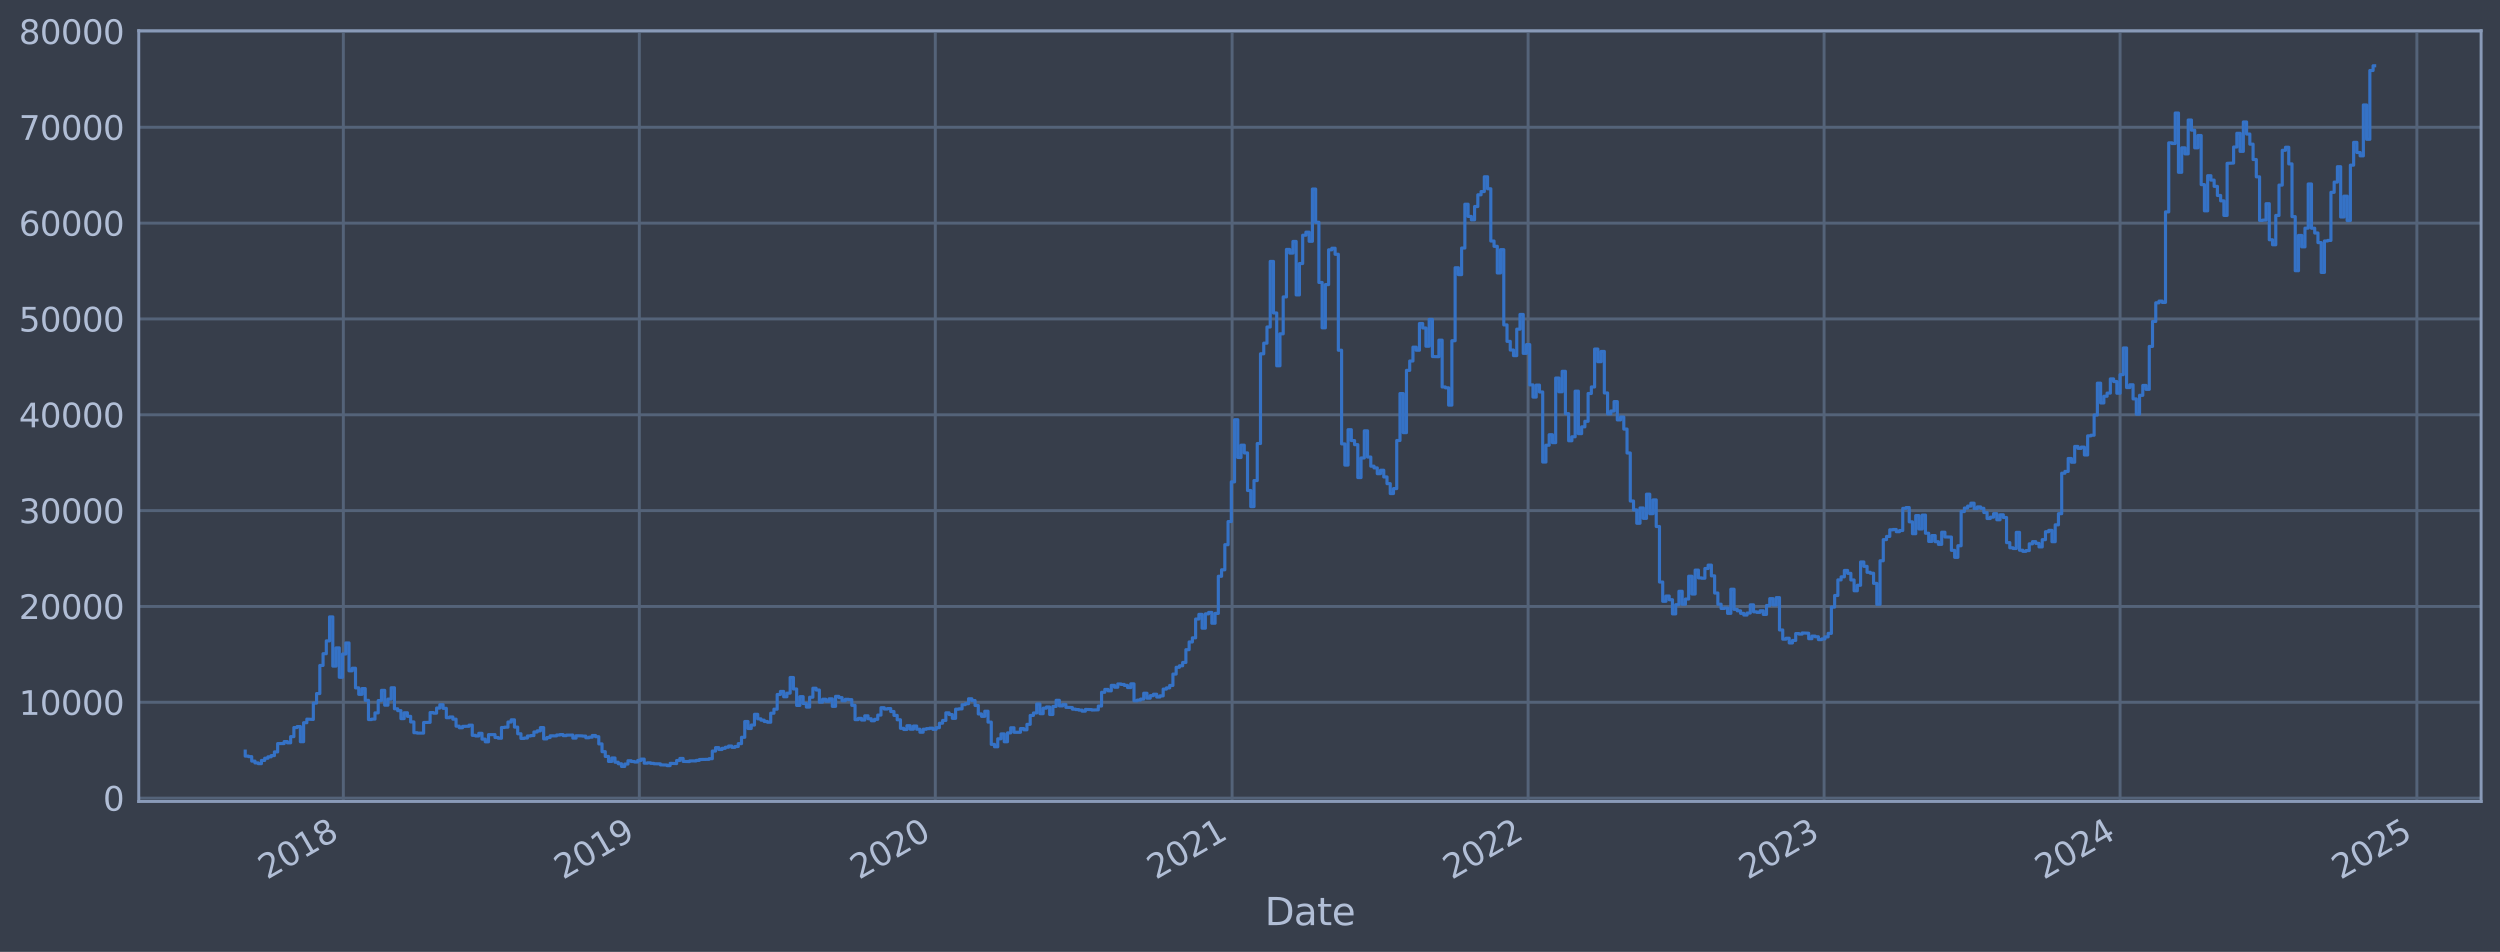 <?xml version="1.0" encoding="utf-8" standalone="no"?>
<!DOCTYPE svg PUBLIC "-//W3C//DTD SVG 1.1//EN"
  "http://www.w3.org/Graphics/SVG/1.1/DTD/svg11.dtd">
<svg xmlns:xlink="http://www.w3.org/1999/xlink" width="952.884pt" height="362.811pt" viewBox="0 0 952.884 362.811" xmlns="http://www.w3.org/2000/svg" version="1.1">
 <defs>
  <style type="text/css">*{stroke-linejoin: round; stroke-linecap: butt}</style>
 </defs>
 <g id="figure_1">
  <g id="patch_1">
   <path d="M 0 362.811 
L 952.884 362.811 
L 952.884 0 
L 0 0 
z
" style="fill: #373e4b"/>
  </g>
  <g id="axes_1">
   <g id="patch_2">
    <path d="M 52.884 305.48 
L 945.684 305.48 
L 945.684 11.72 
L 52.884 11.72 
z
" style="fill: #373e4b"/>
   </g>
   <g id="matplotlib.axis_1">
    <g id="xtick_1">
     <g id="line2d_1">
      <path d="M 130.865 305.48 
L 130.865 11.72 
" clip-path="url(#p1878a27d33)" style="fill: none; stroke: #546379; stroke-width: 1.12; stroke-linecap: square"/>
     </g>
     <g id="line2d_2"/>
     <g id="text_1">
      <!-- 2018 -->
      <g style="fill: #b1bed6" transform="translate(101.784 335.405) rotate(-30) scale(0.126 -0.126)">
       <defs>
        <path id="DejaVuSans-32" d="M 1228 531 
L 3431 531 
L 3431 0 
L 469 0 
L 469 531 
Q 828 903 1448 1529 
Q 2069 2156 2228 2338 
Q 2531 2678 2651 2914 
Q 2772 3150 2772 3378 
Q 2772 3750 2511 3984 
Q 2250 4219 1831 4219 
Q 1534 4219 1204 4116 
Q 875 4013 500 3803 
L 500 4441 
Q 881 4594 1212 4672 
Q 1544 4750 1819 4750 
Q 2544 4750 2975 4387 
Q 3406 4025 3406 3419 
Q 3406 3131 3298 2873 
Q 3191 2616 2906 2266 
Q 2828 2175 2409 1742 
Q 1991 1309 1228 531 
z
" transform="scale(0.016)"/>
        <path id="DejaVuSans-30" d="M 2034 4250 
Q 1547 4250 1301 3770 
Q 1056 3291 1056 2328 
Q 1056 1369 1301 889 
Q 1547 409 2034 409 
Q 2525 409 2770 889 
Q 3016 1369 3016 2328 
Q 3016 3291 2770 3770 
Q 2525 4250 2034 4250 
z
M 2034 4750 
Q 2819 4750 3233 4129 
Q 3647 3509 3647 2328 
Q 3647 1150 3233 529 
Q 2819 -91 2034 -91 
Q 1250 -91 836 529 
Q 422 1150 422 2328 
Q 422 3509 836 4129 
Q 1250 4750 2034 4750 
z
" transform="scale(0.016)"/>
        <path id="DejaVuSans-31" d="M 794 531 
L 1825 531 
L 1825 4091 
L 703 3866 
L 703 4441 
L 1819 4666 
L 2450 4666 
L 2450 531 
L 3481 531 
L 3481 0 
L 794 0 
L 794 531 
z
" transform="scale(0.016)"/>
        <path id="DejaVuSans-38" d="M 2034 2216 
Q 1584 2216 1326 1975 
Q 1069 1734 1069 1313 
Q 1069 891 1326 650 
Q 1584 409 2034 409 
Q 2484 409 2743 651 
Q 3003 894 3003 1313 
Q 3003 1734 2745 1975 
Q 2488 2216 2034 2216 
z
M 1403 2484 
Q 997 2584 770 2862 
Q 544 3141 544 3541 
Q 544 4100 942 4425 
Q 1341 4750 2034 4750 
Q 2731 4750 3128 4425 
Q 3525 4100 3525 3541 
Q 3525 3141 3298 2862 
Q 3072 2584 2669 2484 
Q 3125 2378 3379 2068 
Q 3634 1759 3634 1313 
Q 3634 634 3220 271 
Q 2806 -91 2034 -91 
Q 1263 -91 848 271 
Q 434 634 434 1313 
Q 434 1759 690 2068 
Q 947 2378 1403 2484 
z
M 1172 3481 
Q 1172 3119 1398 2916 
Q 1625 2713 2034 2713 
Q 2441 2713 2670 2916 
Q 2900 3119 2900 3481 
Q 2900 3844 2670 4047 
Q 2441 4250 2034 4250 
Q 1625 4250 1398 4047 
Q 1172 3844 1172 3481 
z
" transform="scale(0.016)"/>
       </defs>
       <use xlink:href="#DejaVuSans-32"/>
       <use xlink:href="#DejaVuSans-30" x="63.623"/>
       <use xlink:href="#DejaVuSans-31" x="127.246"/>
       <use xlink:href="#DejaVuSans-38" x="190.869"/>
      </g>
     </g>
    </g>
    <g id="xtick_2">
     <g id="line2d_3">
      <path d="M 243.682 305.48 
L 243.682 11.72 
" clip-path="url(#p1878a27d33)" style="fill: none; stroke: #546379; stroke-width: 1.12; stroke-linecap: square"/>
     </g>
     <g id="line2d_4"/>
     <g id="text_2">
      <!-- 2019 -->
      <g style="fill: #b1bed6" transform="translate(214.601 335.405) rotate(-30) scale(0.126 -0.126)">
       <defs>
        <path id="DejaVuSans-39" d="M 703 97 
L 703 672 
Q 941 559 1184 500 
Q 1428 441 1663 441 
Q 2288 441 2617 861 
Q 2947 1281 2994 2138 
Q 2813 1869 2534 1725 
Q 2256 1581 1919 1581 
Q 1219 1581 811 2004 
Q 403 2428 403 3163 
Q 403 3881 828 4315 
Q 1253 4750 1959 4750 
Q 2769 4750 3195 4129 
Q 3622 3509 3622 2328 
Q 3622 1225 3098 567 
Q 2575 -91 1691 -91 
Q 1453 -91 1209 -44 
Q 966 3 703 97 
z
M 1959 2075 
Q 2384 2075 2632 2365 
Q 2881 2656 2881 3163 
Q 2881 3666 2632 3958 
Q 2384 4250 1959 4250 
Q 1534 4250 1286 3958 
Q 1038 3666 1038 3163 
Q 1038 2656 1286 2365 
Q 1534 2075 1959 2075 
z
" transform="scale(0.016)"/>
       </defs>
       <use xlink:href="#DejaVuSans-32"/>
       <use xlink:href="#DejaVuSans-30" x="63.623"/>
       <use xlink:href="#DejaVuSans-31" x="127.246"/>
       <use xlink:href="#DejaVuSans-39" x="190.869"/>
      </g>
     </g>
    </g>
    <g id="xtick_3">
     <g id="line2d_5">
      <path d="M 356.499 305.48 
L 356.499 11.72 
" clip-path="url(#p1878a27d33)" style="fill: none; stroke: #546379; stroke-width: 1.12; stroke-linecap: square"/>
     </g>
     <g id="line2d_6"/>
     <g id="text_3">
      <!-- 2020 -->
      <g style="fill: #b1bed6" transform="translate(327.418 335.405) rotate(-30) scale(0.126 -0.126)">
       <use xlink:href="#DejaVuSans-32"/>
       <use xlink:href="#DejaVuSans-30" x="63.623"/>
       <use xlink:href="#DejaVuSans-32" x="127.246"/>
       <use xlink:href="#DejaVuSans-30" x="190.869"/>
      </g>
     </g>
    </g>
    <g id="xtick_4">
     <g id="line2d_7">
      <path d="M 469.625 305.48 
L 469.625 11.72 
" clip-path="url(#p1878a27d33)" style="fill: none; stroke: #546379; stroke-width: 1.12; stroke-linecap: square"/>
     </g>
     <g id="line2d_8"/>
     <g id="text_4">
      <!-- 2021 -->
      <g style="fill: #b1bed6" transform="translate(440.544 335.405) rotate(-30) scale(0.126 -0.126)">
       <use xlink:href="#DejaVuSans-32"/>
       <use xlink:href="#DejaVuSans-30" x="63.623"/>
       <use xlink:href="#DejaVuSans-32" x="127.246"/>
       <use xlink:href="#DejaVuSans-31" x="190.869"/>
      </g>
     </g>
    </g>
    <g id="xtick_5">
     <g id="line2d_9">
      <path d="M 582.442 305.48 
L 582.442 11.72 
" clip-path="url(#p1878a27d33)" style="fill: none; stroke: #546379; stroke-width: 1.12; stroke-linecap: square"/>
     </g>
     <g id="line2d_10"/>
     <g id="text_5">
      <!-- 2022 -->
      <g style="fill: #b1bed6" transform="translate(553.361 335.405) rotate(-30) scale(0.126 -0.126)">
       <use xlink:href="#DejaVuSans-32"/>
       <use xlink:href="#DejaVuSans-30" x="63.623"/>
       <use xlink:href="#DejaVuSans-32" x="127.246"/>
       <use xlink:href="#DejaVuSans-32" x="190.869"/>
      </g>
     </g>
    </g>
    <g id="xtick_6">
     <g id="line2d_11">
      <path d="M 695.259 305.48 
L 695.259 11.72 
" clip-path="url(#p1878a27d33)" style="fill: none; stroke: #546379; stroke-width: 1.12; stroke-linecap: square"/>
     </g>
     <g id="line2d_12"/>
     <g id="text_6">
      <!-- 2023 -->
      <g style="fill: #b1bed6" transform="translate(666.178 335.405) rotate(-30) scale(0.126 -0.126)">
       <defs>
        <path id="DejaVuSans-33" d="M 2597 2516 
Q 3050 2419 3304 2112 
Q 3559 1806 3559 1356 
Q 3559 666 3084 287 
Q 2609 -91 1734 -91 
Q 1441 -91 1130 -33 
Q 819 25 488 141 
L 488 750 
Q 750 597 1062 519 
Q 1375 441 1716 441 
Q 2309 441 2620 675 
Q 2931 909 2931 1356 
Q 2931 1769 2642 2001 
Q 2353 2234 1838 2234 
L 1294 2234 
L 1294 2753 
L 1863 2753 
Q 2328 2753 2575 2939 
Q 2822 3125 2822 3475 
Q 2822 3834 2567 4026 
Q 2313 4219 1838 4219 
Q 1578 4219 1281 4162 
Q 984 4106 628 3988 
L 628 4550 
Q 988 4650 1302 4700 
Q 1616 4750 1894 4750 
Q 2613 4750 3031 4423 
Q 3450 4097 3450 3541 
Q 3450 3153 3228 2886 
Q 3006 2619 2597 2516 
z
" transform="scale(0.016)"/>
       </defs>
       <use xlink:href="#DejaVuSans-32"/>
       <use xlink:href="#DejaVuSans-30" x="63.623"/>
       <use xlink:href="#DejaVuSans-32" x="127.246"/>
       <use xlink:href="#DejaVuSans-33" x="190.869"/>
      </g>
     </g>
    </g>
    <g id="xtick_7">
     <g id="line2d_13">
      <path d="M 808.076 305.48 
L 808.076 11.72 
" clip-path="url(#p1878a27d33)" style="fill: none; stroke: #546379; stroke-width: 1.12; stroke-linecap: square"/>
     </g>
     <g id="line2d_14"/>
     <g id="text_7">
      <!-- 2024 -->
      <g style="fill: #b1bed6" transform="translate(778.995 335.405) rotate(-30) scale(0.126 -0.126)">
       <defs>
        <path id="DejaVuSans-34" d="M 2419 4116 
L 825 1625 
L 2419 1625 
L 2419 4116 
z
M 2253 4666 
L 3047 4666 
L 3047 1625 
L 3713 1625 
L 3713 1100 
L 3047 1100 
L 3047 0 
L 2419 0 
L 2419 1100 
L 313 1100 
L 313 1709 
L 2253 4666 
z
" transform="scale(0.016)"/>
       </defs>
       <use xlink:href="#DejaVuSans-32"/>
       <use xlink:href="#DejaVuSans-30" x="63.623"/>
       <use xlink:href="#DejaVuSans-32" x="127.246"/>
       <use xlink:href="#DejaVuSans-34" x="190.869"/>
      </g>
     </g>
    </g>
    <g id="xtick_8">
     <g id="line2d_15">
      <path d="M 921.202 305.48 
L 921.202 11.72 
" clip-path="url(#p1878a27d33)" style="fill: none; stroke: #546379; stroke-width: 1.12; stroke-linecap: square"/>
     </g>
     <g id="line2d_16"/>
     <g id="text_8">
      <!-- 2025 -->
      <g style="fill: #b1bed6" transform="translate(892.121 335.405) rotate(-30) scale(0.126 -0.126)">
       <defs>
        <path id="DejaVuSans-35" d="M 691 4666 
L 3169 4666 
L 3169 4134 
L 1269 4134 
L 1269 2991 
Q 1406 3038 1543 3061 
Q 1681 3084 1819 3084 
Q 2600 3084 3056 2656 
Q 3513 2228 3513 1497 
Q 3513 744 3044 326 
Q 2575 -91 1722 -91 
Q 1428 -91 1123 -41 
Q 819 9 494 109 
L 494 744 
Q 775 591 1075 516 
Q 1375 441 1709 441 
Q 2250 441 2565 725 
Q 2881 1009 2881 1497 
Q 2881 1984 2565 2268 
Q 2250 2553 1709 2553 
Q 1456 2553 1204 2497 
Q 953 2441 691 2322 
L 691 4666 
z
" transform="scale(0.016)"/>
       </defs>
       <use xlink:href="#DejaVuSans-32"/>
       <use xlink:href="#DejaVuSans-30" x="63.623"/>
       <use xlink:href="#DejaVuSans-32" x="127.246"/>
       <use xlink:href="#DejaVuSans-35" x="190.869"/>
      </g>
     </g>
    </g>
    <g id="text_9">
     <!-- Date -->
     <g style="fill: #b1bed6" transform="translate(482.075 352.616) scale(0.144 -0.144)">
      <defs>
       <path id="DejaVuSans-44" d="M 1259 4147 
L 1259 519 
L 2022 519 
Q 2988 519 3436 956 
Q 3884 1394 3884 2338 
Q 3884 3275 3436 3711 
Q 2988 4147 2022 4147 
L 1259 4147 
z
M 628 4666 
L 1925 4666 
Q 3281 4666 3915 4102 
Q 4550 3538 4550 2338 
Q 4550 1131 3912 565 
Q 3275 0 1925 0 
L 628 0 
L 628 4666 
z
" transform="scale(0.016)"/>
       <path id="DejaVuSans-61" d="M 2194 1759 
Q 1497 1759 1228 1600 
Q 959 1441 959 1056 
Q 959 750 1161 570 
Q 1363 391 1709 391 
Q 2188 391 2477 730 
Q 2766 1069 2766 1631 
L 2766 1759 
L 2194 1759 
z
M 3341 1997 
L 3341 0 
L 2766 0 
L 2766 531 
Q 2569 213 2275 61 
Q 1981 -91 1556 -91 
Q 1019 -91 701 211 
Q 384 513 384 1019 
Q 384 1609 779 1909 
Q 1175 2209 1959 2209 
L 2766 2209 
L 2766 2266 
Q 2766 2663 2505 2880 
Q 2244 3097 1772 3097 
Q 1472 3097 1187 3025 
Q 903 2953 641 2809 
L 641 3341 
Q 956 3463 1253 3523 
Q 1550 3584 1831 3584 
Q 2591 3584 2966 3190 
Q 3341 2797 3341 1997 
z
" transform="scale(0.016)"/>
       <path id="DejaVuSans-74" d="M 1172 4494 
L 1172 3500 
L 2356 3500 
L 2356 3053 
L 1172 3053 
L 1172 1153 
Q 1172 725 1289 603 
Q 1406 481 1766 481 
L 2356 481 
L 2356 0 
L 1766 0 
Q 1100 0 847 248 
Q 594 497 594 1153 
L 594 3053 
L 172 3053 
L 172 3500 
L 594 3500 
L 594 4494 
L 1172 4494 
z
" transform="scale(0.016)"/>
       <path id="DejaVuSans-65" d="M 3597 1894 
L 3597 1613 
L 953 1613 
Q 991 1019 1311 708 
Q 1631 397 2203 397 
Q 2534 397 2845 478 
Q 3156 559 3463 722 
L 3463 178 
Q 3153 47 2828 -22 
Q 2503 -91 2169 -91 
Q 1331 -91 842 396 
Q 353 884 353 1716 
Q 353 2575 817 3079 
Q 1281 3584 2069 3584 
Q 2775 3584 3186 3129 
Q 3597 2675 3597 1894 
z
M 3022 2063 
Q 3016 2534 2758 2815 
Q 2500 3097 2075 3097 
Q 1594 3097 1305 2825 
Q 1016 2553 972 2059 
L 3022 2063 
z
" transform="scale(0.016)"/>
      </defs>
      <use xlink:href="#DejaVuSans-44"/>
      <use xlink:href="#DejaVuSans-61" x="77.002"/>
      <use xlink:href="#DejaVuSans-74" x="138.281"/>
      <use xlink:href="#DejaVuSans-65" x="177.49"/>
     </g>
    </g>
   </g>
   <g id="matplotlib.axis_2">
    <g id="ytick_1">
     <g id="line2d_17">
      <path d="M 52.884 304.211 
L 945.684 304.211 
" clip-path="url(#p1878a27d33)" style="fill: none; stroke: #546379; stroke-width: 1.12; stroke-linecap: square"/>
     </g>
     <g id="line2d_18"/>
     <g id="text_10">
      <!-- 0 -->
      <g style="fill: #b1bed6" transform="translate(39.267 308.998) scale(0.126 -0.126)">
       <use xlink:href="#DejaVuSans-30"/>
      </g>
     </g>
    </g>
    <g id="ytick_2">
     <g id="line2d_19">
      <path d="M 52.884 267.683 
L 945.684 267.683 
" clip-path="url(#p1878a27d33)" style="fill: none; stroke: #546379; stroke-width: 1.12; stroke-linecap: square"/>
     </g>
     <g id="line2d_20"/>
     <g id="text_11">
      <!-- 10000 -->
      <g style="fill: #b1bed6" transform="translate(7.2 272.47) scale(0.126 -0.126)">
       <use xlink:href="#DejaVuSans-31"/>
       <use xlink:href="#DejaVuSans-30" x="63.623"/>
       <use xlink:href="#DejaVuSans-30" x="127.246"/>
       <use xlink:href="#DejaVuSans-30" x="190.869"/>
       <use xlink:href="#DejaVuSans-30" x="254.492"/>
      </g>
     </g>
    </g>
    <g id="ytick_3">
     <g id="line2d_21">
      <path d="M 52.884 231.155 
L 945.684 231.155 
" clip-path="url(#p1878a27d33)" style="fill: none; stroke: #546379; stroke-width: 1.12; stroke-linecap: square"/>
     </g>
     <g id="line2d_22"/>
     <g id="text_12">
      <!-- 20000 -->
      <g style="fill: #b1bed6" transform="translate(7.2 235.942) scale(0.126 -0.126)">
       <use xlink:href="#DejaVuSans-32"/>
       <use xlink:href="#DejaVuSans-30" x="63.623"/>
       <use xlink:href="#DejaVuSans-30" x="127.246"/>
       <use xlink:href="#DejaVuSans-30" x="190.869"/>
       <use xlink:href="#DejaVuSans-30" x="254.492"/>
      </g>
     </g>
    </g>
    <g id="ytick_4">
     <g id="line2d_23">
      <path d="M 52.884 194.627 
L 945.684 194.627 
" clip-path="url(#p1878a27d33)" style="fill: none; stroke: #546379; stroke-width: 1.12; stroke-linecap: square"/>
     </g>
     <g id="line2d_24"/>
     <g id="text_13">
      <!-- 30000 -->
      <g style="fill: #b1bed6" transform="translate(7.2 199.414) scale(0.126 -0.126)">
       <use xlink:href="#DejaVuSans-33"/>
       <use xlink:href="#DejaVuSans-30" x="63.623"/>
       <use xlink:href="#DejaVuSans-30" x="127.246"/>
       <use xlink:href="#DejaVuSans-30" x="190.869"/>
       <use xlink:href="#DejaVuSans-30" x="254.492"/>
      </g>
     </g>
    </g>
    <g id="ytick_5">
     <g id="line2d_25">
      <path d="M 52.884 158.099 
L 945.684 158.099 
" clip-path="url(#p1878a27d33)" style="fill: none; stroke: #546379; stroke-width: 1.12; stroke-linecap: square"/>
     </g>
     <g id="line2d_26"/>
     <g id="text_14">
      <!-- 40000 -->
      <g style="fill: #b1bed6" transform="translate(7.2 162.886) scale(0.126 -0.126)">
       <use xlink:href="#DejaVuSans-34"/>
       <use xlink:href="#DejaVuSans-30" x="63.623"/>
       <use xlink:href="#DejaVuSans-30" x="127.246"/>
       <use xlink:href="#DejaVuSans-30" x="190.869"/>
       <use xlink:href="#DejaVuSans-30" x="254.492"/>
      </g>
     </g>
    </g>
    <g id="ytick_6">
     <g id="line2d_27">
      <path d="M 52.884 121.571 
L 945.684 121.571 
" clip-path="url(#p1878a27d33)" style="fill: none; stroke: #546379; stroke-width: 1.12; stroke-linecap: square"/>
     </g>
     <g id="line2d_28"/>
     <g id="text_15">
      <!-- 50000 -->
      <g style="fill: #b1bed6" transform="translate(7.2 126.358) scale(0.126 -0.126)">
       <use xlink:href="#DejaVuSans-35"/>
       <use xlink:href="#DejaVuSans-30" x="63.623"/>
       <use xlink:href="#DejaVuSans-30" x="127.246"/>
       <use xlink:href="#DejaVuSans-30" x="190.869"/>
       <use xlink:href="#DejaVuSans-30" x="254.492"/>
      </g>
     </g>
    </g>
    <g id="ytick_7">
     <g id="line2d_29">
      <path d="M 52.884 85.043 
L 945.684 85.043 
" clip-path="url(#p1878a27d33)" style="fill: none; stroke: #546379; stroke-width: 1.12; stroke-linecap: square"/>
     </g>
     <g id="line2d_30"/>
     <g id="text_16">
      <!-- 60000 -->
      <g style="fill: #b1bed6" transform="translate(7.2 89.83) scale(0.126 -0.126)">
       <defs>
        <path id="DejaVuSans-36" d="M 2113 2584 
Q 1688 2584 1439 2293 
Q 1191 2003 1191 1497 
Q 1191 994 1439 701 
Q 1688 409 2113 409 
Q 2538 409 2786 701 
Q 3034 994 3034 1497 
Q 3034 2003 2786 2293 
Q 2538 2584 2113 2584 
z
M 3366 4563 
L 3366 3988 
Q 3128 4100 2886 4159 
Q 2644 4219 2406 4219 
Q 1781 4219 1451 3797 
Q 1122 3375 1075 2522 
Q 1259 2794 1537 2939 
Q 1816 3084 2150 3084 
Q 2853 3084 3261 2657 
Q 3669 2231 3669 1497 
Q 3669 778 3244 343 
Q 2819 -91 2113 -91 
Q 1303 -91 875 529 
Q 447 1150 447 2328 
Q 447 3434 972 4092 
Q 1497 4750 2381 4750 
Q 2619 4750 2861 4703 
Q 3103 4656 3366 4563 
z
" transform="scale(0.016)"/>
       </defs>
       <use xlink:href="#DejaVuSans-36"/>
       <use xlink:href="#DejaVuSans-30" x="63.623"/>
       <use xlink:href="#DejaVuSans-30" x="127.246"/>
       <use xlink:href="#DejaVuSans-30" x="190.869"/>
       <use xlink:href="#DejaVuSans-30" x="254.492"/>
      </g>
     </g>
    </g>
    <g id="ytick_8">
     <g id="line2d_31">
      <path d="M 52.884 48.515 
L 945.684 48.515 
" clip-path="url(#p1878a27d33)" style="fill: none; stroke: #546379; stroke-width: 1.12; stroke-linecap: square"/>
     </g>
     <g id="line2d_32"/>
     <g id="text_17">
      <!-- 70000 -->
      <g style="fill: #b1bed6" transform="translate(7.2 53.302) scale(0.126 -0.126)">
       <defs>
        <path id="DejaVuSans-37" d="M 525 4666 
L 3525 4666 
L 3525 4397 
L 1831 0 
L 1172 0 
L 2766 4134 
L 525 4134 
L 525 4666 
z
" transform="scale(0.016)"/>
       </defs>
       <use xlink:href="#DejaVuSans-37"/>
       <use xlink:href="#DejaVuSans-30" x="63.623"/>
       <use xlink:href="#DejaVuSans-30" x="127.246"/>
       <use xlink:href="#DejaVuSans-30" x="190.869"/>
       <use xlink:href="#DejaVuSans-30" x="254.492"/>
      </g>
     </g>
    </g>
    <g id="ytick_9">
     <g id="line2d_33">
      <path d="M 52.884 11.987 
L 945.684 11.987 
" clip-path="url(#p1878a27d33)" style="fill: none; stroke: #546379; stroke-width: 1.12; stroke-linecap: square"/>
     </g>
     <g id="line2d_34"/>
     <g id="text_18">
      <!-- 80000 -->
      <g style="fill: #b1bed6" transform="translate(7.2 16.774) scale(0.126 -0.126)">
       <use xlink:href="#DejaVuSans-38"/>
       <use xlink:href="#DejaVuSans-30" x="63.623"/>
       <use xlink:href="#DejaVuSans-30" x="127.246"/>
       <use xlink:href="#DejaVuSans-30" x="190.869"/>
       <use xlink:href="#DejaVuSans-30" x="254.492"/>
      </g>
     </g>
    </g>
   </g>
   <g id="line2d_35">
    <path d="M 93.466 286.282 
L 93.466 288.194 
L 94.702 288.194 
L 94.702 288.392 
L 95.938 288.392 
L 95.938 290.093 
L 97.175 290.093 
L 97.175 290.775 
L 98.411 290.775 
L 98.411 291.058 
L 99.647 291.058 
L 99.647 289.849 
L 100.884 289.849 
L 100.884 289 
L 102.12 289 
L 102.12 288.474 
L 103.356 288.474 
L 103.356 287.995 
L 104.593 287.995 
L 104.593 286.597 
L 105.829 286.597 
L 105.829 283.421 
L 108.302 283.401 
L 108.302 282.658 
L 109.538 282.658 
L 109.538 283.135 
L 110.774 283.135 
L 110.774 280.775 
L 112.011 280.775 
L 112.011 277.305 
L 113.247 277.305 
L 113.247 276.931 
L 114.484 276.931 
L 114.484 282.696 
L 115.72 282.696 
L 115.72 275.468 
L 116.956 275.468 
L 116.956 274.102 
L 119.429 274.212 
L 119.429 267.979 
L 120.665 267.979 
L 120.665 264.349 
L 121.902 264.349 
L 121.902 253.642 
L 123.138 253.642 
L 123.138 249.168 
L 124.374 249.168 
L 124.374 244.276 
L 125.611 244.276 
L 125.611 235.13 
L 126.847 235.13 
L 126.847 253.888 
L 128.083 253.888 
L 128.083 246.943 
L 129.32 246.943 
L 129.32 258.14 
L 130.556 258.14 
L 130.556 249.276 
L 131.792 249.276 
L 131.792 245.062 
L 133.029 245.062 
L 133.029 255.682 
L 134.265 255.682 
L 134.265 254.701 
L 135.501 254.701 
L 135.501 262.18 
L 136.738 262.18 
L 136.738 264.646 
L 137.974 264.646 
L 137.974 262.455 
L 139.211 262.455 
L 139.211 266.938 
L 140.447 266.938 
L 140.447 274.251 
L 141.683 274.251 
L 141.683 274.094 
L 142.92 274.094 
L 142.92 271.717 
L 144.156 271.717 
L 144.156 267.031 
L 145.392 267.031 
L 145.392 263.132 
L 146.629 263.132 
L 146.629 268.78 
L 147.865 268.78 
L 147.865 266.47 
L 149.101 266.47 
L 149.101 262.143 
L 150.338 262.143 
L 150.338 270.151 
L 151.574 270.151 
L 151.574 270.861 
L 152.81 270.861 
L 152.81 273.901 
L 154.047 273.901 
L 154.047 271.665 
L 155.283 271.665 
L 155.283 273.039 
L 156.519 273.039 
L 156.519 275.169 
L 157.756 275.169 
L 157.756 279.272 
L 158.992 279.272 
L 158.992 279.421 
L 161.465 279.429 
L 161.465 275.372 
L 163.938 275.328 
L 163.938 271.59 
L 165.174 271.59 
L 165.174 271.811 
L 166.41 271.811 
L 166.41 269.881 
L 167.647 269.881 
L 167.647 268.584 
L 168.883 268.584 
L 168.883 269.988 
L 170.119 269.988 
L 170.119 273.539 
L 171.356 273.539 
L 171.356 273.268 
L 172.592 273.268 
L 172.592 274.105 
L 173.828 274.105 
L 173.828 276.772 
L 175.065 276.772 
L 175.065 277.383 
L 176.301 277.383 
L 176.301 276.853 
L 178.774 276.832 
L 178.774 276.393 
L 180.01 276.393 
L 180.01 280.275 
L 181.246 280.275 
L 181.246 280.51 
L 182.483 280.51 
L 182.483 279.515 
L 183.719 279.515 
L 183.719 281.721 
L 184.955 281.721 
L 184.955 282.74 
L 186.192 282.74 
L 186.192 280.006 
L 188.665 279.999 
L 188.665 281.092 
L 189.901 281.092 
L 189.901 281.386 
L 191.137 281.386 
L 191.137 277.286 
L 192.374 277.286 
L 192.374 277.156 
L 193.61 277.156 
L 193.61 275.209 
L 194.846 275.209 
L 194.846 274.363 
L 196.083 274.363 
L 196.083 277.127 
L 197.319 277.127 
L 197.319 279.671 
L 198.555 279.671 
L 198.555 281.462 
L 199.792 281.462 
L 199.792 281.306 
L 201.028 281.306 
L 201.028 280.517 
L 202.264 280.517 
L 202.264 280.373 
L 203.501 280.373 
L 203.501 279.003 
L 204.737 279.003 
L 204.737 278.573 
L 205.973 278.573 
L 205.973 277.33 
L 207.21 277.33 
L 207.21 281.622 
L 208.446 281.622 
L 208.446 281.104 
L 209.682 281.104 
L 209.682 280.478 
L 212.155 280.483 
L 212.155 280.163 
L 213.392 280.163 
L 213.392 279.998 
L 214.628 279.998 
L 214.628 280.39 
L 215.864 280.39 
L 215.864 280.199 
L 218.337 280.172 
L 218.337 281.326 
L 219.573 281.326 
L 219.573 280.433 
L 222.046 280.491 
L 222.046 280.57 
L 223.282 280.57 
L 223.282 281.193 
L 224.519 281.193 
L 224.519 280.975 
L 225.755 280.975 
L 225.755 280.334 
L 226.991 280.334 
L 226.991 280.802 
L 228.228 280.802 
L 228.228 283.541 
L 229.464 283.541 
L 229.464 286.5 
L 230.7 286.5 
L 230.7 288.311 
L 231.937 288.311 
L 231.937 290.227 
L 233.173 290.227 
L 233.173 288.913 
L 234.409 288.913 
L 234.409 290.532 
L 235.646 290.532 
L 235.646 291.104 
L 236.882 291.104 
L 236.882 292.128 
L 238.119 292.128 
L 238.119 291.22 
L 239.355 291.22 
L 239.355 289.966 
L 240.591 289.966 
L 240.591 290.252 
L 241.828 290.252 
L 241.828 290.439 
L 243.064 290.439 
L 243.064 289.851 
L 244.3 289.851 
L 244.3 289.338 
L 245.537 289.338 
L 245.537 290.892 
L 246.773 290.892 
L 246.773 290.76 
L 248.009 290.76 
L 248.009 290.967 
L 249.246 290.967 
L 249.246 291.108 
L 251.718 291.148 
L 251.718 291.536 
L 254.191 291.587 
L 254.191 291.811 
L 255.427 291.811 
L 255.427 290.954 
L 257.9 291.031 
L 257.9 289.869 
L 259.136 289.869 
L 259.136 289.09 
L 260.373 289.09 
L 260.373 290.209 
L 262.846 290.278 
L 262.846 290.014 
L 265.318 290.035 
L 265.318 289.832 
L 266.555 289.832 
L 266.555 289.494 
L 270.264 289.423 
L 270.264 289.183 
L 271.5 289.183 
L 271.5 286.272 
L 272.736 286.272 
L 272.736 284.966 
L 273.973 284.966 
L 273.973 285.681 
L 275.209 285.681 
L 275.209 285.229 
L 276.445 285.229 
L 276.445 284.818 
L 277.682 284.818 
L 277.682 284.361 
L 278.918 284.361 
L 278.918 284.847 
L 280.154 284.847 
L 280.154 284.522 
L 281.391 284.522 
L 281.391 283.447 
L 282.627 283.447 
L 282.627 281.023 
L 283.863 281.023 
L 283.863 275.016 
L 285.1 275.016 
L 285.1 277.674 
L 286.336 277.674 
L 286.336 276.355 
L 287.572 276.355 
L 287.572 272.27 
L 288.809 272.27 
L 288.809 273.994 
L 290.045 273.994 
L 290.045 274.496 
L 291.282 274.496 
L 291.282 274.995 
L 292.518 274.995 
L 292.518 275.29 
L 293.754 275.29 
L 293.754 271.85 
L 294.991 271.85 
L 294.991 270.307 
L 296.227 270.307 
L 296.227 264.708 
L 297.463 264.708 
L 297.463 263.545 
L 298.7 263.545 
L 298.7 265.569 
L 299.936 265.569 
L 299.936 264.194 
L 301.172 264.194 
L 301.172 258.234 
L 302.409 258.234 
L 302.409 262.609 
L 303.645 262.609 
L 303.645 268.873 
L 304.881 268.873 
L 304.881 265.538 
L 306.118 265.538 
L 306.118 268.139 
L 307.354 268.139 
L 307.354 269.505 
L 308.59 269.505 
L 308.59 265.749 
L 309.827 265.749 
L 309.827 262.33 
L 311.063 262.33 
L 311.063 263 
L 312.299 263 
L 312.299 267.621 
L 313.536 267.621 
L 313.536 266.523 
L 314.772 266.523 
L 314.772 267.274 
L 316.009 267.274 
L 316.009 266.367 
L 317.245 266.367 
L 317.245 269.225 
L 318.481 269.225 
L 318.481 265.414 
L 319.718 265.414 
L 319.718 265.904 
L 320.954 265.904 
L 320.954 267.101 
L 322.19 267.101 
L 322.19 266.549 
L 323.427 266.549 
L 323.427 266.676 
L 324.663 266.676 
L 324.663 268.84 
L 325.899 268.84 
L 325.899 274.281 
L 327.136 274.281 
L 327.136 273.809 
L 328.372 273.809 
L 328.372 274.45 
L 329.608 274.45 
L 329.608 272.841 
L 330.845 272.841 
L 330.845 273.952 
L 332.081 273.952 
L 332.081 274.709 
L 333.317 274.709 
L 333.317 274.176 
L 334.554 274.176 
L 334.554 272.553 
L 335.79 272.553 
L 335.79 269.753 
L 337.026 269.753 
L 337.026 270.236 
L 338.263 270.236 
L 338.263 270.082 
L 339.499 270.082 
L 339.499 271.201 
L 340.736 271.201 
L 340.736 272.679 
L 341.972 272.679 
L 341.972 274.346 
L 343.208 274.346 
L 343.208 277.596 
L 344.445 277.596 
L 344.445 278.044 
L 345.681 278.044 
L 345.681 276.605 
L 346.917 276.605 
L 346.917 277.937 
L 348.154 277.937 
L 348.154 276.734 
L 349.39 276.734 
L 349.39 277.951 
L 350.626 277.951 
L 350.626 279.082 
L 351.863 279.082 
L 351.863 277.947 
L 353.099 277.947 
L 353.099 277.726 
L 354.335 277.726 
L 354.335 277.542 
L 355.572 277.542 
L 355.572 278 
L 356.808 278 
L 356.808 277.358 
L 358.044 277.358 
L 358.044 275.654 
L 359.281 275.654 
L 359.281 274.605 
L 360.517 274.605 
L 360.517 271.7 
L 361.753 271.7 
L 361.753 272.351 
L 362.99 272.351 
L 362.99 273.793 
L 364.226 273.793 
L 364.226 270.314 
L 365.463 270.314 
L 365.463 270.187 
L 366.699 270.187 
L 366.699 268.576 
L 367.935 268.576 
L 367.935 268.214 
L 369.172 268.214 
L 369.172 266.337 
L 370.408 266.337 
L 370.408 267.024 
L 371.644 267.024 
L 371.644 268.89 
L 372.881 268.89 
L 372.881 272.12 
L 374.117 272.12 
L 374.117 273.038 
L 375.353 273.038 
L 375.353 271.09 
L 376.59 271.09 
L 376.59 275.238 
L 377.826 275.238 
L 377.826 283.723 
L 379.062 283.723 
L 379.062 284.641 
L 380.299 284.641 
L 380.299 281.601 
L 381.535 281.601 
L 381.535 279.743 
L 382.771 279.743 
L 382.771 282.713 
L 384.008 282.713 
L 384.008 279.339 
L 385.244 279.339 
L 385.244 277.388 
L 386.48 277.388 
L 386.48 279.105 
L 388.953 279.11 
L 388.953 277.694 
L 390.19 277.694 
L 390.19 278.163 
L 391.426 278.163 
L 391.426 276.088 
L 392.662 276.088 
L 392.662 272.692 
L 393.899 272.692 
L 393.899 271.753 
L 395.135 271.753 
L 395.135 268.334 
L 396.371 268.334 
L 396.371 272.014 
L 397.608 272.014 
L 397.608 269.927 
L 398.844 269.927 
L 398.844 269.471 
L 400.08 269.471 
L 400.08 272.32 
L 401.317 272.32 
L 401.317 269.257 
L 402.553 269.257 
L 402.553 266.937 
L 403.789 266.937 
L 403.789 269.058 
L 405.026 269.058 
L 405.026 268.505 
L 406.262 268.505 
L 406.262 269.607 
L 408.735 269.675 
L 408.735 270.296 
L 409.971 270.296 
L 409.971 270.456 
L 411.207 270.456 
L 411.207 270.659 
L 412.444 270.659 
L 412.444 271.072 
L 413.68 271.072 
L 413.68 270.4 
L 416.153 270.474 
L 416.153 270.629 
L 418.626 270.552 
L 418.626 269.097 
L 419.862 269.097 
L 419.862 263.876 
L 421.098 263.876 
L 421.098 262.774 
L 422.335 262.774 
L 422.335 263.321 
L 423.571 263.321 
L 423.571 261.227 
L 424.807 261.227 
L 424.807 261.937 
L 426.044 261.937 
L 426.044 260.692 
L 427.28 260.692 
L 427.28 260.868 
L 428.516 260.868 
L 428.516 261.24 
L 429.753 261.24 
L 429.753 262.077 
L 430.989 262.077 
L 430.989 260.658 
L 432.225 260.658 
L 432.225 267.1 
L 433.462 267.1 
L 433.462 266.851 
L 434.698 266.851 
L 434.698 266.475 
L 435.934 266.475 
L 435.934 264.236 
L 437.171 264.236 
L 437.171 266.111 
L 438.407 266.111 
L 438.407 265.153 
L 439.644 265.153 
L 439.644 264.612 
L 440.88 264.612 
L 440.88 265.668 
L 442.116 265.668 
L 442.116 265.233 
L 443.353 265.233 
L 443.353 262.655 
L 444.589 262.655 
L 444.589 262.191 
L 445.825 262.191 
L 445.825 261.261 
L 447.062 261.261 
L 447.062 256.928 
L 448.298 256.928 
L 448.298 254.345 
L 449.534 254.345 
L 449.534 253.765 
L 450.771 253.765 
L 450.771 252.504 
L 452.007 252.504 
L 452.007 247.627 
L 453.243 247.627 
L 453.243 244.687 
L 454.48 244.687 
L 454.48 243.118 
L 455.716 243.118 
L 455.716 235.95 
L 456.952 235.95 
L 456.952 234.178 
L 458.189 234.178 
L 458.189 239.438 
L 459.425 239.438 
L 459.425 233.979 
L 460.661 233.979 
L 460.661 233.429 
L 461.898 233.429 
L 461.898 237.556 
L 463.134 237.556 
L 463.134 233.798 
L 464.371 233.798 
L 464.371 219.646 
L 465.607 219.646 
L 465.607 217.183 
L 466.843 217.183 
L 466.843 207.62 
L 468.08 207.62 
L 468.08 198.804 
L 469.316 198.804 
L 469.316 183.666 
L 470.552 183.666 
L 470.552 159.977 
L 471.789 159.977 
L 471.789 174.373 
L 473.025 174.373 
L 473.025 169.684 
L 474.261 169.684 
L 474.261 172.637 
L 475.498 172.637 
L 475.498 186.957 
L 476.734 186.957 
L 476.734 193.096 
L 477.97 193.096 
L 477.97 183.17 
L 479.207 183.17 
L 479.207 169.05 
L 480.443 169.05 
L 480.443 134.852 
L 481.679 134.852 
L 481.679 130.808 
L 482.916 130.808 
L 482.916 124.639 
L 484.152 124.639 
L 484.152 99.65 
L 485.388 99.65 
L 485.388 119.289 
L 486.625 119.289 
L 486.625 139.419 
L 487.861 139.419 
L 487.861 127.237 
L 489.098 127.237 
L 489.098 113.172 
L 490.334 113.172 
L 490.334 95.076 
L 491.57 95.076 
L 491.57 96.468 
L 492.807 96.468 
L 492.807 92.035 
L 494.043 92.035 
L 494.043 112.409 
L 495.279 112.409 
L 495.279 100.444 
L 496.516 100.444 
L 496.516 89.657 
L 497.752 89.657 
L 497.752 88.498 
L 498.988 88.498 
L 498.988 91.974 
L 500.225 91.974 
L 500.225 72.059 
L 501.461 72.059 
L 501.461 84.725 
L 502.697 84.725 
L 502.697 107.658 
L 503.934 107.658 
L 503.934 124.948 
L 505.17 124.948 
L 505.17 108.479 
L 506.406 108.479 
L 506.406 95.222 
L 507.643 95.222 
L 507.643 94.612 
L 508.879 94.612 
L 508.879 96.915 
L 510.115 96.915 
L 510.115 133.492 
L 511.352 133.492 
L 511.352 169.188 
L 512.588 169.188 
L 512.588 177.26 
L 513.825 177.26 
L 513.825 163.778 
L 515.061 163.778 
L 515.061 167.923 
L 516.297 167.923 
L 516.297 169.476 
L 517.534 169.476 
L 517.534 182.024 
L 518.77 182.024 
L 518.77 174.555 
L 520.006 174.555 
L 520.006 164.218 
L 521.243 164.218 
L 521.243 174.2 
L 522.479 174.2 
L 522.479 177.681 
L 523.715 177.681 
L 523.715 178.348 
L 524.952 178.348 
L 524.952 180.539 
L 526.188 180.539 
L 526.188 179.245 
L 527.424 179.245 
L 527.424 181.786 
L 528.661 181.786 
L 528.661 184.346 
L 529.897 184.346 
L 529.897 188.113 
L 531.133 188.113 
L 531.133 186.234 
L 532.37 186.234 
L 532.37 167.896 
L 533.606 167.896 
L 533.606 150.011 
L 534.842 150.011 
L 534.842 164.901 
L 536.079 164.901 
L 536.079 141.172 
L 537.315 141.172 
L 537.315 137.602 
L 538.552 137.602 
L 538.552 132.324 
L 539.788 132.324 
L 539.788 133.499 
L 541.024 133.499 
L 541.024 123.312 
L 542.261 123.312 
L 542.261 125.016 
L 543.497 125.016 
L 543.497 131.96 
L 544.733 131.96 
L 544.733 121.763 
L 545.97 121.763 
L 545.97 135.896 
L 548.442 135.966 
L 548.442 129.661 
L 549.679 129.661 
L 549.679 147.5 
L 550.915 147.5 
L 550.915 147.815 
L 552.151 147.815 
L 552.151 154.406 
L 553.388 154.406 
L 553.388 129.874 
L 554.624 129.874 
L 554.624 102.051 
L 555.86 102.051 
L 555.86 104.674 
L 557.097 104.674 
L 557.097 94.549 
L 558.333 94.549 
L 558.333 77.841 
L 559.569 77.841 
L 559.569 82.497 
L 560.806 82.497 
L 560.806 83.782 
L 562.042 83.782 
L 562.042 78.719 
L 563.279 78.719 
L 563.279 74.25 
L 564.515 74.25 
L 564.515 73.014 
L 565.751 73.014 
L 565.751 67.368 
L 566.988 67.368 
L 566.988 71.951 
L 568.224 71.951 
L 568.224 91.863 
L 569.46 91.863 
L 569.46 93.889 
L 570.697 93.889 
L 570.697 104.034 
L 571.933 104.034 
L 571.933 95.162 
L 573.169 95.162 
L 573.169 123.834 
L 574.406 123.834 
L 574.406 130.12 
L 575.642 130.12 
L 575.642 133.417 
L 576.878 133.417 
L 576.878 135.549 
L 578.115 135.549 
L 578.115 125.463 
L 579.351 125.463 
L 579.351 119.851 
L 580.587 119.851 
L 580.587 134.689 
L 581.824 134.689 
L 581.824 131.332 
L 583.06 131.332 
L 583.06 146.7 
L 584.296 146.7 
L 584.296 151.345 
L 585.533 151.345 
L 585.533 146.778 
L 586.769 146.778 
L 586.769 149.4 
L 588.006 149.4 
L 588.006 176.102 
L 589.242 176.102 
L 589.242 169.702 
L 590.478 169.702 
L 590.478 165.702 
L 591.715 165.702 
L 591.715 168.72 
L 592.951 168.72 
L 592.951 144.094 
L 594.187 144.094 
L 594.187 149.328 
L 595.424 149.328 
L 595.424 141.529 
L 596.66 141.529 
L 596.66 157.679 
L 597.896 157.679 
L 597.896 167.993 
L 599.133 167.993 
L 599.133 166.484 
L 600.369 166.484 
L 600.369 149.097 
L 601.605 149.097 
L 601.605 165.286 
L 602.842 165.286 
L 602.842 162.698 
L 604.078 162.698 
L 604.078 160.58 
L 605.314 160.58 
L 605.314 149.982 
L 606.551 149.982 
L 606.551 147.488 
L 607.787 147.488 
L 607.787 133.046 
L 609.023 133.046 
L 609.023 137.866 
L 610.26 137.866 
L 610.26 133.95 
L 611.496 133.95 
L 611.496 149.775 
L 612.733 149.775 
L 612.733 157.726 
L 613.969 157.726 
L 613.969 156.679 
L 615.205 156.679 
L 615.205 153.074 
L 616.442 153.074 
L 616.442 160.051 
L 617.678 160.051 
L 617.678 158.939 
L 618.914 158.939 
L 618.914 163.54 
L 620.151 163.54 
L 620.151 172.663 
L 621.387 172.663 
L 621.387 190.96 
L 622.623 190.96 
L 622.623 194.355 
L 623.86 194.355 
L 623.86 199.445 
L 625.096 199.445 
L 625.096 193.608 
L 626.332 193.608 
L 626.332 197.572 
L 627.569 197.572 
L 627.569 188.361 
L 628.805 188.361 
L 628.805 195.79 
L 630.041 195.79 
L 630.041 190.544 
L 631.278 190.544 
L 631.278 200.675 
L 632.514 200.675 
L 632.514 221.838 
L 633.75 221.838 
L 633.75 229.181 
L 634.987 229.181 
L 634.987 227.18 
L 636.223 227.18 
L 636.223 228.59 
L 637.46 228.59 
L 637.46 233.98 
L 638.696 233.98 
L 638.696 230.491 
L 639.932 230.491 
L 639.932 225.374 
L 641.169 225.374 
L 641.169 230.338 
L 642.405 230.338 
L 642.405 228.327 
L 643.641 228.327 
L 643.641 219.634 
L 644.878 219.634 
L 644.878 226.404 
L 646.114 226.404 
L 646.114 217.304 
L 647.35 217.304 
L 647.35 220.264 
L 648.587 220.264 
L 648.587 220.39 
L 649.823 220.39 
L 649.823 216.691 
L 651.059 216.691 
L 651.059 215.394 
L 652.296 215.394 
L 652.296 219.488 
L 653.532 219.488 
L 653.532 226.031 
L 654.768 226.031 
L 654.768 230.303 
L 656.005 230.303 
L 656.005 231.911 
L 657.241 231.911 
L 657.241 231.758 
L 658.477 231.758 
L 658.477 233.785 
L 659.714 233.785 
L 659.714 224.6 
L 660.95 224.6 
L 660.95 232.271 
L 662.187 232.271 
L 662.187 232.828 
L 663.423 232.828 
L 663.423 233.783 
L 664.659 233.783 
L 664.659 234.425 
L 665.896 234.425 
L 665.896 233.659 
L 667.132 233.659 
L 667.132 230.542 
L 668.368 230.542 
L 668.368 233.194 
L 669.605 233.194 
L 669.605 233.408 
L 670.841 233.408 
L 670.841 232.803 
L 672.077 232.803 
L 672.077 234.182 
L 673.314 234.182 
L 673.314 230.785 
L 674.55 230.785 
L 674.55 228.174 
L 675.786 228.174 
L 675.786 230.593 
L 677.023 230.593 
L 677.023 227.794 
L 678.259 227.794 
L 678.259 240.104 
L 679.495 240.104 
L 679.495 243.619 
L 680.732 243.619 
L 680.732 243.271 
L 681.968 243.271 
L 681.968 245.055 
L 683.204 245.055 
L 683.204 244.11 
L 684.441 244.11 
L 684.441 241.491 
L 685.677 241.491 
L 685.677 241.684 
L 686.914 241.684 
L 686.914 241.257 
L 689.386 241.358 
L 689.386 243.438 
L 690.623 243.438 
L 690.623 242.462 
L 691.859 242.462 
L 691.859 242.705 
L 693.095 242.705 
L 693.095 243.797 
L 694.332 243.797 
L 694.332 243.525 
L 695.568 243.525 
L 695.568 242.748 
L 696.804 242.748 
L 696.804 241.412 
L 698.041 241.412 
L 698.041 231.399 
L 699.277 231.399 
L 699.277 226.972 
L 700.513 226.972 
L 700.513 221.028 
L 701.75 221.028 
L 701.75 219.869 
L 702.986 219.869 
L 702.986 217.436 
L 704.222 217.436 
L 704.222 218.537 
L 705.459 218.537 
L 705.459 221.06 
L 706.695 221.06 
L 706.695 225.17 
L 707.931 225.17 
L 707.931 223.076 
L 709.168 223.076 
L 709.168 214.199 
L 710.404 214.199 
L 710.404 215.866 
L 711.641 215.866 
L 711.641 218.14 
L 712.877 218.14 
L 712.877 218.49 
L 714.113 218.49 
L 714.113 222.35 
L 715.35 222.35 
L 715.35 230.334 
L 716.586 230.334 
L 716.586 213.741 
L 717.822 213.741 
L 717.822 205.676 
L 719.059 205.676 
L 719.059 204.467 
L 720.295 204.467 
L 720.295 201.933 
L 721.531 201.933 
L 721.531 201.812 
L 722.768 201.812 
L 722.768 202.655 
L 724.004 202.655 
L 724.004 202.205 
L 725.24 202.205 
L 725.24 193.769 
L 726.477 193.769 
L 726.477 193.461 
L 727.713 193.461 
L 727.713 198.903 
L 728.949 198.903 
L 728.949 203.429 
L 730.186 203.429 
L 730.186 196.525 
L 731.422 196.525 
L 731.422 201.616 
L 732.658 201.616 
L 732.658 196.324 
L 733.895 196.324 
L 733.895 203.248 
L 735.131 203.248 
L 735.131 206.368 
L 736.367 206.368 
L 736.367 204.131 
L 737.604 204.131 
L 737.604 206.475 
L 738.84 206.475 
L 738.84 207.495 
L 740.077 207.495 
L 740.077 202.866 
L 741.313 202.866 
L 741.313 204.665 
L 743.786 204.696 
L 743.786 209.776 
L 745.022 209.776 
L 745.022 212.427 
L 746.258 212.427 
L 746.258 208.007 
L 747.495 208.007 
L 747.495 194.979 
L 748.731 194.979 
L 748.731 193.653 
L 749.967 193.653 
L 749.967 192.905 
L 751.204 192.905 
L 751.204 191.797 
L 752.44 191.797 
L 752.44 193.844 
L 753.676 193.844 
L 753.676 193.197 
L 754.913 193.197 
L 754.913 193.75 
L 756.149 193.75 
L 756.149 195.349 
L 757.385 195.349 
L 757.385 197.628 
L 758.622 197.628 
L 758.622 197.125 
L 759.858 197.125 
L 759.858 195.783 
L 761.094 195.783 
L 761.094 198.105 
L 762.331 198.105 
L 762.331 196.213 
L 763.567 196.213 
L 763.567 197.243 
L 764.804 197.243 
L 764.804 206.82 
L 766.04 206.82 
L 766.04 208.788 
L 767.276 208.788 
L 767.276 209.058 
L 768.513 209.058 
L 768.513 202.915 
L 769.749 202.915 
L 769.749 209.717 
L 770.985 209.717 
L 770.985 210.14 
L 772.222 210.14 
L 772.222 209.849 
L 773.458 209.849 
L 773.458 207.281 
L 774.694 207.281 
L 774.694 206.449 
L 775.931 206.449 
L 775.931 207.113 
L 777.167 207.113 
L 777.167 208.461 
L 778.403 208.461 
L 778.403 205.694 
L 779.64 205.694 
L 779.64 202.672 
L 780.876 202.672 
L 780.876 202.162 
L 782.112 202.162 
L 782.112 206.467 
L 783.349 206.467 
L 783.349 200.043 
L 784.585 200.043 
L 784.585 195.787 
L 785.821 195.787 
L 785.821 180.372 
L 787.058 180.372 
L 787.058 179.685 
L 788.294 179.685 
L 788.294 174.754 
L 789.531 174.754 
L 789.531 176.187 
L 790.767 176.187 
L 790.767 170.167 
L 792.003 170.167 
L 792.003 170.894 
L 793.24 170.894 
L 793.24 170.43 
L 794.476 170.43 
L 794.476 173.408 
L 795.712 173.408 
L 795.712 166.132 
L 796.949 166.132 
L 796.949 165.889 
L 798.185 165.889 
L 798.185 158.187 
L 799.421 158.187 
L 799.421 146.05 
L 800.658 146.05 
L 800.658 153.576 
L 801.894 153.576 
L 801.894 151.032 
L 803.13 151.032 
L 803.13 149.834 
L 804.367 149.834 
L 804.367 144.429 
L 805.603 144.429 
L 805.603 145.421 
L 806.839 145.421 
L 806.839 149.882 
L 808.076 149.882 
L 808.076 142.794 
L 809.312 142.794 
L 809.312 132.63 
L 810.548 132.63 
L 810.548 147.711 
L 811.785 147.711 
L 811.785 146.657 
L 813.021 146.657 
L 813.021 152.038 
L 814.258 152.038 
L 814.258 157.849 
L 815.494 157.849 
L 815.494 150.681 
L 816.73 150.681 
L 816.73 146.917 
L 817.967 146.917 
L 817.967 148.407 
L 819.203 148.407 
L 819.203 132.038 
L 820.439 132.038 
L 820.439 122.524 
L 821.676 122.524 
L 821.676 115.415 
L 822.912 115.415 
L 822.912 114.767 
L 824.148 114.767 
L 824.148 115.26 
L 825.385 115.26 
L 825.385 80.76 
L 826.621 80.76 
L 826.621 54.441 
L 827.857 54.441 
L 827.857 54.7 
L 829.094 54.7 
L 829.094 43.075 
L 830.33 43.075 
L 830.33 65.67 
L 831.566 65.67 
L 831.566 56.342 
L 832.803 56.342 
L 832.803 58.647 
L 834.039 58.647 
L 834.039 45.758 
L 835.275 45.758 
L 835.275 49.606 
L 836.512 49.606 
L 836.512 56.342 
L 837.748 56.342 
L 837.748 51.65 
L 838.985 51.65 
L 838.985 70.36 
L 840.221 70.36 
L 840.221 80.366 
L 841.457 80.366 
L 841.457 66.963 
L 842.694 66.963 
L 842.694 68.656 
L 843.93 68.656 
L 843.93 71.043 
L 845.166 71.043 
L 845.166 74.504 
L 846.403 74.504 
L 846.403 76.556 
L 847.639 76.556 
L 847.639 82.1 
L 848.875 82.1 
L 848.875 62.253 
L 851.348 62.154 
L 851.348 56.032 
L 852.584 56.032 
L 852.584 50.801 
L 853.821 50.801 
L 853.821 57.702 
L 855.057 57.702 
L 855.057 46.494 
L 856.293 46.494 
L 856.293 51.08 
L 857.53 51.08 
L 857.53 54.945 
L 858.766 54.945 
L 858.766 60.8 
L 860.002 60.8 
L 860.002 67.399 
L 861.239 67.399 
L 861.239 84.022 
L 862.475 84.022 
L 862.475 83.89 
L 863.712 83.89 
L 863.712 77.634 
L 864.948 77.634 
L 864.948 91.38 
L 866.184 91.38 
L 866.184 93.287 
L 867.421 93.287 
L 867.421 82.128 
L 868.657 82.128 
L 868.657 70.547 
L 869.893 70.547 
L 869.893 57.292 
L 871.13 57.292 
L 871.13 56.132 
L 872.366 56.132 
L 872.366 62.469 
L 873.602 62.469 
L 873.602 82.571 
L 874.839 82.571 
L 874.839 103.185 
L 876.075 103.185 
L 876.075 89.73 
L 877.311 89.73 
L 877.311 94.089 
L 878.548 94.089 
L 878.548 86.958 
L 879.784 86.958 
L 879.784 70.132 
L 881.02 70.132 
L 881.02 86.991 
L 882.257 86.991 
L 882.257 88.809 
L 883.493 88.809 
L 883.493 92.47 
L 884.729 92.47 
L 884.729 103.829 
L 885.966 103.829 
L 885.966 91.85 
L 887.202 91.85 
L 887.202 91.637 
L 888.439 91.637 
L 888.439 73.306 
L 889.675 73.306 
L 889.675 69.413 
L 890.911 69.413 
L 890.911 63.534 
L 892.148 63.534 
L 892.148 82.707 
L 893.384 82.707 
L 893.384 74.761 
L 894.62 74.761 
L 894.62 84.06 
L 895.857 84.06 
L 895.857 62.949 
L 897.093 62.949 
L 897.093 54.264 
L 898.329 54.264 
L 898.329 58.129 
L 899.566 58.129 
L 899.566 59.405 
L 900.802 59.405 
L 900.802 40.005 
L 902.038 40.005 
L 902.038 53.102 
L 903.275 53.102 
L 903.275 26.867 
L 904.511 26.867 
L 904.511 25.073 
L 905.102 25.073 
L 905.102 25.073 
" clip-path="url(#p1878a27d33)" style="fill: none; stroke: #3572c6; stroke-width: 1.2; stroke-linecap: square"/>
   </g>
   <g id="patch_3">
    <path d="M 52.884 305.48 
L 52.884 11.72 
" style="fill: none; stroke: #899ab8; stroke-width: 1.12; stroke-linejoin: miter; stroke-linecap: square"/>
   </g>
   <g id="patch_4">
    <path d="M 945.684 305.48 
L 945.684 11.72 
" style="fill: none; stroke: #899ab8; stroke-width: 1.12; stroke-linejoin: miter; stroke-linecap: square"/>
   </g>
   <g id="patch_5">
    <path d="M 52.884 305.48 
L 945.684 305.48 
" style="fill: none; stroke: #899ab8; stroke-width: 1.12; stroke-linejoin: miter; stroke-linecap: square"/>
   </g>
   <g id="patch_6">
    <path d="M 52.884 11.72 
L 945.684 11.72 
" style="fill: none; stroke: #899ab8; stroke-width: 1.12; stroke-linejoin: miter; stroke-linecap: square"/>
   </g>
  </g>
 </g>
 <defs>
  <clipPath id="p1878a27d33">
   <rect x="52.884" y="11.72" width="892.8" height="293.76"/>
  </clipPath>
 </defs>
</svg>
